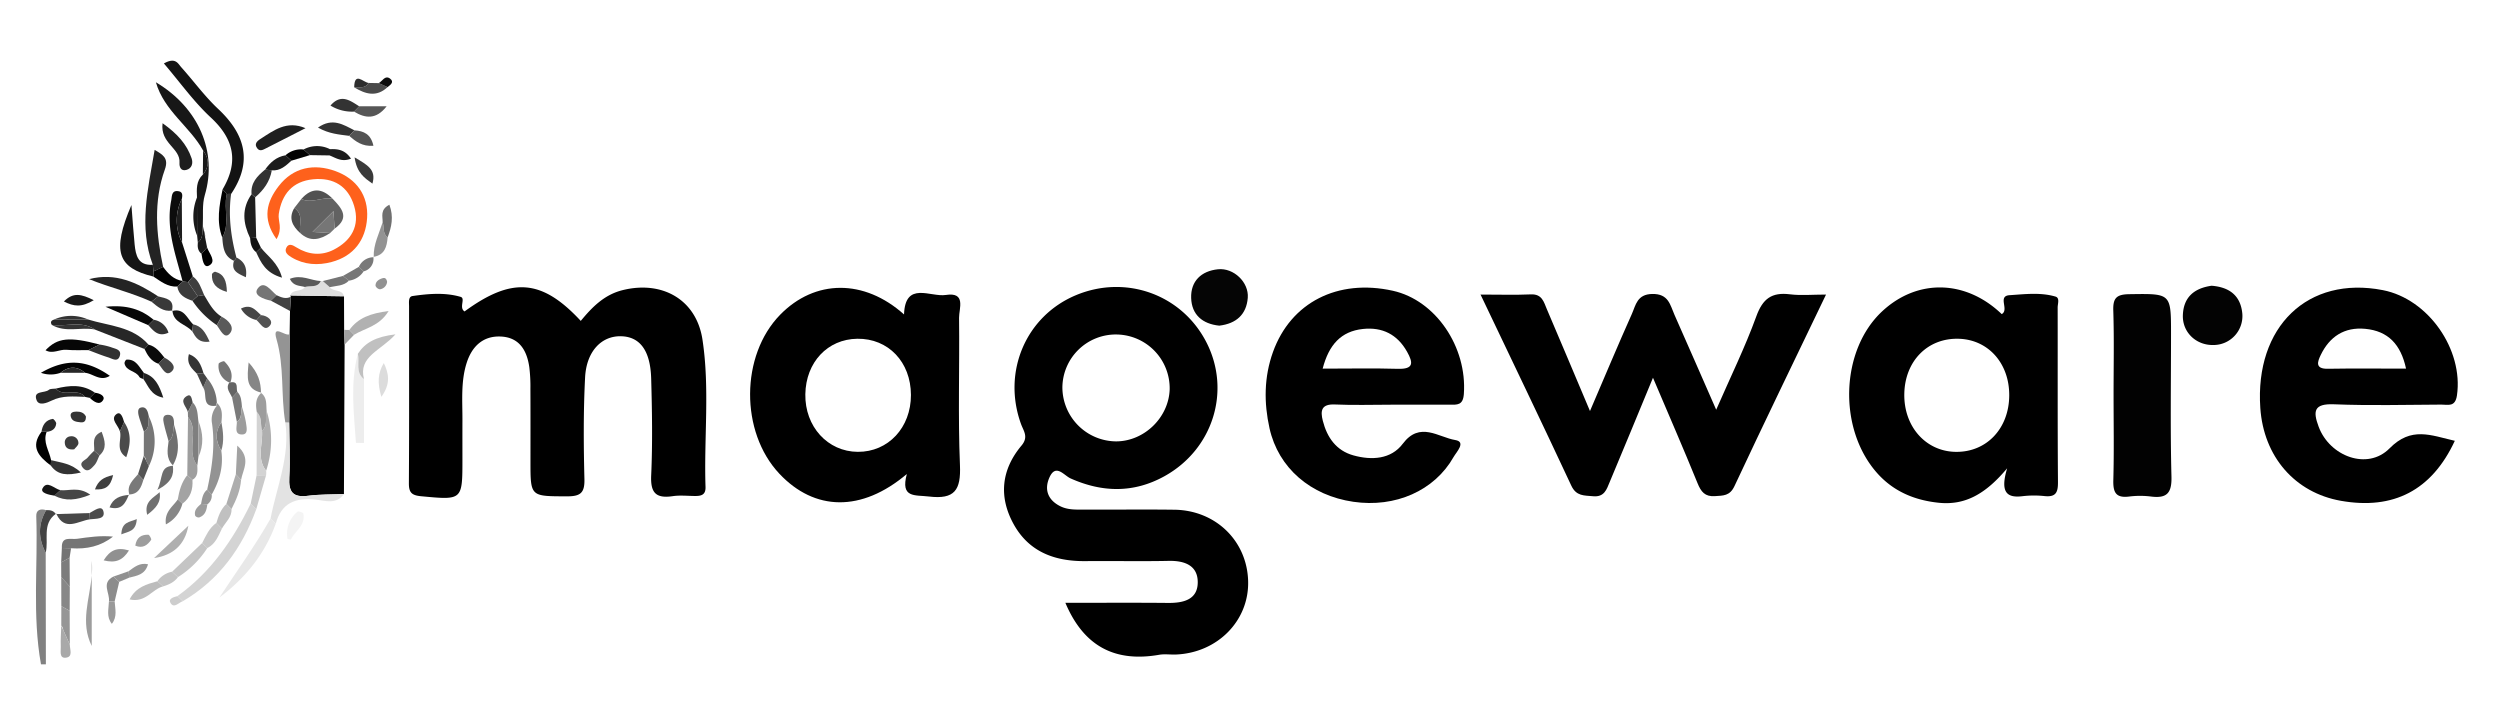 <svg id="Layer_1" data-name="Layer 1" xmlns="http://www.w3.org/2000/svg" viewBox="0 0 1122.961 325"><defs><style>.cls-1{fill:none;}.cls-2{fill:#818181;}.cls-3{fill:#020202;}.cls-4{fill:#010101;}.cls-5{fill:#fe611c;}.cls-6{fill:#030303;}.cls-7{fill:#050505;}.cls-8{fill:#131313;}.cls-9{fill:#232323;}.cls-10{fill:#171717;}.cls-11{fill:#626262;}.cls-12{fill:#d4d4d4;}.cls-13{fill:#e3e3e3;}.cls-14{fill:#e8e8e8;}.cls-15{fill:#151515;}.cls-16{fill:#0c0c0c;}.cls-17{fill:#949494;}.cls-18{fill:#ededed;}.cls-19{fill:#242424;}.cls-20{fill:#272727;}.cls-21{fill:#9d9d9d;}.cls-22{fill:#939393;}.cls-23{fill:#1e1e1e;}.cls-24{fill:#757575;}.cls-25{fill:silver;}.cls-26{fill:#060606;}.cls-27{fill:#afafaf;}.cls-28{fill:#1f1f1f;}.cls-29{fill:#363636;}.cls-30{fill:#b1b1b1;}.cls-31{fill:#c4c4c4;}.cls-32{fill:#dedede;}.cls-33{fill:#282828;}.cls-34{fill:#9e9e9e;}.cls-35{fill:#767676;}.cls-36{fill:#323232;}.cls-37{fill:#070707;}.cls-38{fill:#f4f4f4;}.cls-39{fill:#dcdcdc;}.cls-40{fill:#bcbcbc;}.cls-41{fill:#7f7f7f;}.cls-42{fill:#d3d3d3;}.cls-43{fill:#565656;}.cls-44{fill:#484848;}.cls-45{fill:#cacaca;}.cls-46{fill:#464646;}.cls-47{fill:#2a2a2a;}.cls-48{fill:#a3a3a3;}.cls-49{fill:#707070;}.cls-50{fill:#4a4a4a;}.cls-51{fill:#333;}.cls-52{fill:#868686;}.cls-53{fill:#434343;}.cls-54{fill:#adadad;}.cls-55{fill:#878787;}.cls-56{fill:#6f6f6f;}.cls-57{fill:#525252;}.cls-58{fill:#3a3a3a;}.cls-59{fill:#909090;}.cls-60{fill:#a2a2a2;}.cls-61{fill:#313131;}.cls-62{fill:#222;}.cls-63{fill:#969696;}.cls-64{fill:#a9a9a9;}.cls-65{fill:#c7c7c7;}.cls-66{fill:#595959;}.cls-67{fill:#3b3b3b;}.cls-68{fill:#181818;}.cls-69{fill:#6c6c6c;}.cls-70{fill:#535353;}.cls-71{fill:#717171;}.cls-72{fill:#141414;}.cls-73{fill:#7c7c7c;}.cls-74{fill:#1c1c1c;}.cls-75{fill:#7b7b7b;}.cls-76{fill:#343434;}.cls-77{fill:#0a0a0a;}.cls-78{fill:#1d1d1d;}.cls-79{fill:#515151;}.cls-80{fill:#959595;}.cls-81{fill:#c3c3c3;}.cls-82{fill:#6e6e6e;}.cls-83{fill:#454545;}.cls-84{fill:#393939;}.cls-85{fill:#8c8c8c;}.cls-86{fill:#5c5c5c;}.cls-87{fill:#6d6d6d;}.cls-88{fill:#3d3d3d;}.cls-89{fill:#545454;}.cls-90{fill:#929292;}.cls-91{fill:#3f3f3f;}.cls-92{fill:#797979;}.cls-93{fill:#777;}.cls-94{fill:#424242;}.cls-95{fill:#5a5a5a;}.cls-96{fill:#191919;}.cls-97{fill:#4c4c4c;}.cls-98{fill:#111;}.cls-99{fill:#1b1b1b;}.cls-100{fill:#656565;}.cls-101{fill:#2d2d2d;}.cls-102{fill:#737373;}.cls-103{fill:#a1a1a1;}.cls-104{fill:#919191;}.cls-105{fill:#444;}.cls-106{fill:#0b0b0b;}.cls-107{fill:#cdcdcd;}.cls-108{fill:#999;}</style></defs><path class="cls-1" d="M84.383,185.124a2.685,2.685,0,0,0,.676-1.367Q84.721,184.441,84.383,185.124Z"/><path class="cls-1" d="M82.09,126.446h0l.202.023-.312-.268.11.245Z"/><path class="cls-1" d="M91.263,174.095a2.578,2.578,0,0,0,.267-.608Z"/><path class="cls-1" d="M31.354,263.492l-.447-.492A1.418,1.418,0,0,0,31.354,263.492Z"/><path class="cls-1" d="M64.586,204.796q.492.981.984,1.962A2.745,2.745,0,0,0,64.586,204.796Z"/><path class="cls-1" d="M97.497,182.171l.003-.003-.101-1.199A.953.953,0,0,0,97.497,182.171Z"/><path class="cls-2" d="M20.722,229.156c-2.557-.814-4.538-.101-4.436,2.717.804,22.178-1.844,44.467,2.123,66.543H20.606q-.037-25.073-.074-50.146C17.137,241.864,17.013,235.492,20.722,229.156Z"/><path d="M527.522,228.96c-13.533-.182-27.07.006-40.605-.05-3.629-.015-7.294.182-10.731-1.558-5.588-2.828-7.138-7.52-4.849-12.751,2.88-6.583,6.505-1.069,9.559.296,14.229,6.36,28.331,6.646,42.106-.961,21.81-12.044,30.008-38.181,19.029-59.921-10.919-21.62-36.112-30.832-58.665-21.451-22.519,9.368-33.258,34.387-24.751,57.862,1.186,3.273,3.492,5.825.221,9.726-9.067,10.816-10.339,23.01-3.489,35.355,6.899,12.435,18.501,16.675,32.254,16.538,12.436-.124,24.879.155,37.311-.108,7.166-.152,13.105,2.024,13.096,9.598-.01,7.82-6.42,9.357-13.319,9.29-15.247-.148-30.496-.046-46.134-.046,8.305,19.676,22.402,26.776,42.122,23.338,2.487-.433,5.115-.009,7.671-.123,18.63-.833,32.739-15.228,32.297-32.909C560.194,242.998,546.105,229.209,527.522,228.96ZM501.681,150.251a24.179,24.179,0,0,1,23.719,24.637c-.409,12.639-11.398,23.33-24.028,23.376a24.335,24.335,0,0,1-24.166-24.229A23.997,23.997,0,0,1,501.681,150.251Z"/><path d="M315.526,152.481c-2.742-17.92-18.076-26.575-35.867-22.15-8.273,2.058-13.694,7.653-18.791,13.815-17.449-18.802-30.859-19.871-52.199-4.251-2.683-1.702.6-5.861-1.789-6.553-7.043-2.04-14.39-1.402-21.564-.368-1.997.288-1.571,2.898-1.57,4.665.003,26.478.086,52.957-.081,79.434-.027,4.222,1.309,5.44,5.549,5.837,18.517,1.735,18.501,1.9,18.501-16.694-0-5.803-.017-11.607.004-17.41.031-8.69-.787-17.49,1.942-25.927,2.326-7.189,7.205-12.047,15.22-11.715,8.43.35,11.807,6.279,12.872,13.743a71.953,71.953,0,0,1,.501,9.766c.058,10.881.024,21.763.024,32.644 0,15.876.001,15.563,16.281,15.634,6.116.026,8.114-1.461,7.955-7.752-.385-15.219-.482-30.485.301-45.681.606-11.778,7.425-18.7,16.165-18.48,8.437.212,13.163,6.363,13.517,19.033.405,14.498.652,29.035.002,43.513-.35,7.79,2.115,10.401,9.683,9.285,3.222-.475,6.574-.114,9.866-.079,2.822.029,4.98-.394,4.858-4.06C316.172,196.643,318.881,174.408,315.526,152.481Z"/><path d="M804.017,132.198c-8.2-1.032-12.235,1.985-15.1,9.877-5.034,13.867-11.581,27.194-18.028,41.973-6.592-15.016-12.624-28.849-18.743-42.645-1.962-4.422-2.623-9.484-9.963-9.359-6.864.117-7.409,5.023-9.173,8.966-6.268,14.013-12.189,28.178-18.815,43.622-6.949-16.442-13.099-31.097-19.352-45.708-1.364-3.186-2.121-6.919-7.187-6.692-7.076.318-14.178.08-22.619.08,14.184,29.762,27.645,57.707,40.758,85.811,2.247,4.816,5.752,4.401,9.806,4.777,5.089.472,6.082-3.132,7.433-6.342,6.296-14.961,12.458-29.977,19.457-46.882,7.417,17.452,13.905,32.329,20.013,47.357,1.566,3.852,3.318,6.142,7.841,5.819,3.67-.261,6.657-.029,8.742-4.488,13.297-28.427,27.023-56.656,41.138-86.054C814.06,132.313,808.966,132.821,804.017,132.198Z"/><path d="M424.855,132.491c-6.925,1.077-18.244-6.402-18.78,8.754-17.92-16.045-40.019-15.857-55.639.128-17.855,18.272-18.03,52.627-.364,71.407,15.843,16.843,36.907,17.351,57.265.131-2.95,10.924,3.603,9.345,9.883,10.11,11.666,1.421,14.443-2.953,13.977-14.039-.925-22.039-.131-44.145-.401-66.219C430.746,138.644,434.097,131.054,424.855,132.491ZM385.315,202.959c-13.548-.084-23.811-11.357-23.57-25.889.238-14.348,9.981-24.738,23.356-24.909,13.913-.178,24.049,10.451,24.079,25.249C409.209,192.079,398.968,203.043,385.315,202.959Z"/><path d="M923.298,133.221c-6.742-1.983-13.763-1.074-20.613-.63-5.608.364-.036,6.554-3.54,8.498-16.188-15.522-37.923-15.983-53.742-1.209-18.705,17.47-19.847,52.561-2.386,72.435,7.377,8.397,16.942,12.392,27.847,13.518,11.728,1.211,20.96-3.822,30.72-15.486-3.302,10.955-.054,13.442,7.077,12.514a43.992,43.992,0,0,1,9.865-.013c5.081.496,5.915-1.859,5.88-6.363-.203-26.118-.083-52.238-.135-78.358C924.267,136.442,925.312,133.813,923.298,133.221Zm-44.718,69.748c-13.534-.155-23.483-11.357-23.194-26.114.289-14.783,10.577-25.136,24.53-24.684,13.237.428,22.684,11.073,22.602,25.467C902.434,192.462,892.356,203.127,878.58,202.968Z"/><path d="M1048.413,181.604c16.05.639,32.145.228,48.221.135,2.954-.017,6.215,1.258,6.995-4.146,2.957-20.49-12.781-43.268-33.276-47.267-33.687-6.572-57.547,16.357-55.059,52.909,1.491,21.897,15.525,38.065,36.218,41.724,23.559,4.166,40.785-4.666,51.157-26.956-10.919-2.526-19.568-6.486-29.329,3.404-9.889,10.02-26.897,3.58-31.839-9.735C1038.911,184.696,1039.284,181.241,1048.413,181.604Zm-5.984-22.135c3.973-8.247,10.591-12.651,19.982-11.767,10.295.969,15.994,6.978,18.348,17.882-12.193,0-23.662-.143-35.126.059C1039.77,165.747,1040.988,162.461,1042.429,159.469Z"/><path d="M625.632,130.598c-24.763-5.488-45.824,5.264-53.823,27.499-4.054,11.269-4.111,22.85-1.557,34.301,3.975,17.82,18.48,30.201,37.643,32.998,18.848,2.751,36.436-4.956,45.023-20.11,1.266-2.235,5.803-6.801.751-7.631-7.555-1.241-15.891-8.545-23.567,1.673-5.267,7.011-13.975,7.496-22.154,5.229-7.723-2.141-11.838-8.026-13.756-15.514-1.182-4.618-.665-7.636,5.485-7.353,8.39.386,16.811.096,25.219.094q13.16-.003,26.32.001c3.341.003,5.953.333,6.324-4.8C659.065,155.892,644.92,134.873,625.632,130.598Zm2.22,35.071c-10.851-.324-21.72-.084-33.734-.084,2.803-10.745,8.236-16.751,18.058-17.814,8.75-.946,15.482,2.438,19.86,10.233C634.791,162.912,635.145,165.887,627.852,165.669Z"/><path class="cls-3" d="M975.19,149.943c-0-18.339.004-18.067-18.702-17.803-5.801.082-7.411,1.719-7.231,7.349.406,12.676.127,25.373.128,38.061 0,12.688.238,25.383-.111,38.062-.148,5.392,1.003,8.198,7.086,7.428a39.585,39.585,0,0,1,9.855-.002c7.121.904,9.365-1.555,9.173-8.933C974.833,192.731,975.191,171.333,975.19,149.943Z"/><path class="cls-4" d="M154.525,133.093l-24.17-.376.303.565q-.196,3.203-.391,6.406-.086,5.211-.172,10.422l-.17,39.65 0.0 0c.055,8.214.515,16.451.035,24.634-.38,6.483,1.503,9.211,8.373,8.314,5.328-.696,10.767-.558,16.156-.79q.154-33.574.308-67.148-.109-3.303-.217-6.605Q154.553,140.629,154.525,133.093Z"/><path class="cls-5" d="M128.58,111.334c-.936,1.985.727,3.256,2.356,4.238,5.679,3.424,11.896,3.739,18.007,2.117,9.999-2.654,15.315-9.952,15.955-19.757.658-10.092-4.783-17.614-14.155-21.05-9.681-3.549-19.046-1.781-25.61,6.778-5.237,6.829-7.598,14.409-.927,23.766,2.918-5.002.544-8.186,1.009-11.292,1.332-8.904,6.128-14.693,15.452-15.604,9.148-.895,15.708,3.104,18.388,11.923,2.74,9.016-1.302,15.707-9.225,19.746-5.43,2.768-11.332,2.276-16.717-1.094C131.567,110.138,129.663,109.036,128.58,111.334Z"/><path class="cls-6" d="M993.415,128.351c-7.694,1.088-12.597,5.019-12.903,13.18-.288,7.68,5.899,13.602,13.699,13.444a13.01,13.01,0,0,0,13.003-14.118C1006.46,132.791,1001.425,128.981,993.415,128.351Z"/><path class="cls-7" d="M547.669,146.282c7.653-.91,12.225-5.026,12.813-12.525.546-6.963-6.333-13.54-13.386-12.805-7.548.786-12.297,5.348-12.046,12.929C535.297,141.363,540.13,145.511,547.669,146.282Z"/><path class="cls-8" d="M94.703,52.795c10.589,9.811,12.505,20.046,5.294,32.248q.945,1.068,1.89,2.137a13.039,13.039,0,0,1,1.928-.061c9.75-14.49,6.372-26.758-5.826-38.195-6.063-5.685-11.012-12.528-16.586-18.74-1.454-1.621-2.573-4.62-7.78-1.676C80.797,36.898,86.992,45.65,94.703,52.795Z"/><path class="cls-9" d="M68.932,121.924q2.167-1.034,4.335-2.066c-3.142-14.642-4.385-29.303.785-43.736,1.867-5.213-1.042-6.681-4.59-8.807-3.021,17.765-7.228,34.653-.815,51.637q.143,1.486.285,2.971Z"/><path class="cls-10" d="M91.109,78.429c-3.041,2.88-2.775,6.591-2.625,10.272q.033,8.586.067,17.174l.001.003q.151,1.528.302,3.056c2.629-1.998,1.917-4.962,2.243-7.631l-.002-.015c.25-4.562-.368-9.376.899-13.641,5.712-19.234-2.535-39.097-21.972-50.699,3.7,12.889,15.269,19.888,21.211,30.661C94.011,71.247,94.109,74.855,91.109,78.429Z"/><path class="cls-10" d="M91.396,102.824q.364,1.871.729,3.745C92.316,105.446,91.768,104.11,91.396,102.824Z"/><path class="cls-11" d="M134.817,104.656c4.492,4.196,8.988,3.031,13.484.007-2.359-.144-4.718-.288-7.896-.482,3.363-3.343,6.026-5.992,9.401-9.347.191,3.206.331,5.543.471,7.88,7.015-4.933,3.225-9.189-.855-13.427-4.701-.985-9.369,2.298-14.079.104q-1.578,2.028-3.156,4.056C136.613,96.365,134.188,100.862,134.817,104.656Z"/><path class="cls-12" d="M115.107,228.754l-0-0-0.0 0q-1.253-1.253-2.51-2.508l0-.001-.003-.001c-7.9,16.231-17.912,30.817-32.904,41.525q1.202,1.15,2.403,2.3l0.0 0C98.438,260.49,108.743,246.169,115.107,228.754Z"/><path class="cls-13" d="M129.96,214.394c.48-8.183.02-16.42-.035-24.634l-0-0v0l-.551.014-.338.009-.887-.071-0.0 0c2.255,15.09-3.86,28.918-6.631,43.251q1.173,1.154,2.346,2.308l-0.0 0.0 0-0c2.476-9.177,8.578-11.834,17.766-10.886,4.151.428,9.422,2.455,12.86-2.468-5.389.233-10.828.095-16.156.79C131.463,223.604,129.58,220.876,129.96,214.394Z"/><path class="cls-14" d="M121.517,232.963c-6.982,12.233-15.212,23.691-22.988,35.452,11.669-8.735,20.418-19.536,25.334-33.144l0-0Q122.69,234.117,121.517,232.963Z"/><path class="cls-15" d="M68.919,124.233q.006-.999.011-1.999l.002-.31.001-0-.001-.001q-.143-1.485-.285-2.971c-6.65.406-7.667-4.22-8.17-9.143-.514-5.032-.834-10.084-1.446-17.713C50.082,113.048,52.832,120.328,68.919,124.233Z"/><path class="cls-16" d="M84.48,126.718l0.0 0-.003-.004q1.072-1.268,2.14-2.542-2.416-7.614-4.831-15.228a21.707,21.707,0,0,1-.117-19.556c.293-1.436.51-3.074-1.316-3.457-3.373-.707-3.09,2.299-3.439,4.063-2.495,12.618,1.962,24.327,5.064,36.206l.312.268Q83.386,126.594,84.48,126.718Z"/><path class="cls-17" d="M129.374,189.774l.551-.014v-0l.17-39.65c-1.864,1.264-8.023-5.039-5.882,2.314,3.589,12.33,1.855,24.959,3.936,37.288h0l.887.071Z"/><path class="cls-18" d="M160.741,158.908l-.004-.004c-3.51,13.425-1.751,26.715-.854,40.027q1.809.014,3.619.028v-28.668C159.505,167.23,161.64,162.708,160.741,158.908Z"/><path class="cls-19" d="M71.068,133.134c-9.413-6.208-19.216-10.861-31.044-7.745,9.266,3.765,18.989,6.015,28.031,10.135Z"/><path class="cls-20" d="M42.557,148.003q11.174,4.376,22.348,8.752l1.793-1.952c-7.17-8.231-17.757-8.385-27.176-11.3q-7.605.009-15.211.019h-.001c-1.291.404-1.847,1.119-1.038,2.412C29.678,146.838,36.504,143.88,42.557,148.003Z"/><path class="cls-21" d="M41.208,258.492a34.934,34.934,0,0,0,0-6.556Z"/><path class="cls-21" d="M41.208,290.153V258.492C40.308,269.081,35.916,279.544,41.208,290.153Z"/><path class="cls-22" d="M99.479,189.655c.259-3.119.647-6.269-2.08-8.685l.101,1.199-.003.003.003.005-.008.001a9.466,9.466,0,0,0-2.27,7.963c1.491,10.089.001,19.977-2.161,29.813l-0.0 0.0 0-0q1.02,1.094,2.041,2.188c3.5-6.13,5.353-12.614,4.301-19.72C96.772,198.15,96.443,193.893,99.479,189.655Z"/><path class="cls-23" d="M83.664,76.34c2.56-.677,3.152-3.025,2.396-5.243-2.144-6.294-6.355-10.987-13.031-15.744-1.19,9.103,8.094,11.119,7.598,17.775C80.488,75.009,81.286,76.968,83.664,76.34Z"/><path class="cls-24" d="M34.632,242.015c-2.879.415-7.124-1.405-6.845,4.138q2.069.056,4.138.113l-0.0.001.001-.001c6.963.505,13.335-.844,18.824-5.232C45.154,240.488,39.894,241.257,34.632,242.015Z"/><path class="cls-25" d="M160.741,158.905l.001.003c.899,3.801-1.236,8.322,2.761,11.383-2.697-10.237,7.617-12.742,14.134-20.114C168.878,151.257,164.107,153.797,160.741,158.905Z"/><path class="cls-3" d="M27.17,167.458c3.673-2.979,7.345-3.1,11.017.002,3.59.305,6.827,4.086,11.149,1.352-10.556-7.391-19.774-7.833-30.963-1.354A13.224,13.224,0,0,0,27.17,167.458Z"/><path class="cls-26" d="M29.865,157.118c3.251.305,6.549.123,9.826.154q2.522-1.255,5.045-2.51c-13.581-3.628-18.931-3.088-24.293,2.568C23.668,159.18,26.739,156.825,29.865,157.118Z"/><path class="cls-27" d="M84.61,236.137,69.191,250.685C77.772,249.415,83.081,244.71,84.61,236.137Z"/><path class="cls-28" d="M119.47,66.627c5.807-2.924,11.587-5.902,17.751-9.052-8.452-3.609-14.264,1.02-20.27,4.848-1.623,1.034-2.879,2.364-1.342,4.277C116.774,68.151,118.234,67.249,119.47,66.627Z"/><path class="cls-27" d="M117.693,193.505c.457,5.997-2.548,12.346,1.856,17.943l0.0.001.001 0a43.72,43.72,0,0,0,.244-26.78l-.002.001 0.0.001C118.888,187.567,120.547,191.064,117.693,193.505Z"/><path class="cls-29" d="M101.887,87.18c-.05.196-.083.394-.125.591-1.321,6.24,1.575,12.915-1.925,18.929.371,4.169.595,8.411,5.264,10.453a5.977,5.977,0,0,0,1.083-1.507h-0c-2.478-9.371-3.704-18.844-2.369-28.526A13.039,13.039,0,0,0,101.887,87.18Z"/><path class="cls-30" d="M159.029,150.387l0.0 0c4.848-2.999,11.293-3.724,15.542-10.692-8.048,1.038-13.676,3.041-17.652,8.526q1.055,1.083,2.11,2.166Z"/><path class="cls-23" d="M112.341,106.942l2.727-.17-.464-18.145q-.779-.72-1.604-1.387H113C108.449,93.665,109.141,100.262,112.341,106.942Z"/><path class="cls-31" d="M79.926,259.241l-0.0 0.0 0.0 0a42.36,42.36,0,0,0,13.188-13.061q-1.153-1.132-2.307-2.264l0-.001-.001 0L77.317,256.805l.001.002.002-0Q78.621,258.022,79.926,259.241Z"/><path class="cls-32" d="M148.116,128.986q-1.555-1.373-3.111-2.746l-.002-0-.906-.009c-1.49,3.241-4.723,1.901-7.152,2.675-1.499,2.455-5.484.687-6.59,3.811l24.17.376C153.696,129.719,149.68,131.233,148.116,128.986Z"/><path class="cls-33" d="M88.754,133.013q-1.157,1.046-2.314,2.092a39.962,39.962,0,0,0,10.945,10.942q1.053-1.913,2.106-3.827c-3.749-2.324-5.625-6.132-7.81-9.694H91.679l0.0 0Q90.216,132.77,88.754,133.013Z"/><path class="cls-34" d="M88.631,209.077c-5.256-6.514,1.099-15.225-4.185-21.734l-.327,26.079q1.166,1.065,2.332,2.13l.001 0C89.03,214.007,88.713,211.503,88.631,209.077Z"/><path class="cls-35" d="M65.57,206.758q.653,1.303,1.307,2.606l0.0 0A25.169,25.169,0,0,0,66.87,187.114c-.448,2.341.572,5.165-2.248,6.727q-.018,5.477-.036,10.954A2.745,2.745,0,0,1,65.57,206.758Z"/><path class="cls-36" d="M159.195,58.542h0v-0c-4.956-2.536-9.865-5.823-16.362-1.233,4.998,2.84,9.542,3.108,13.996,3.71Q158.012,59.781,159.195,58.542Z"/><path class="cls-37" d="M47.375,137.791c7.72,3.322,13.469,5.795,19.218,8.268q1.217-1.21,2.434-2.421C63.428,138.984,57.077,136.794,47.375,137.791Z"/><path class="cls-20" d="M23.203,179.938c4.833-2.385,9.902-1.829,14.969-1.669-3.487-4.282-9.558.373-13.099-3.722-1.064.164-2.446-.033-3.132.561-1.879,1.626-7.246.173-5.489,4.683C17.47,182.404,21.005,181.023,23.203,179.938Z"/><path class="cls-38" d="M133.629,229.84a12.748,12.748,0,0,0-4.477,12.226,6.534,6.534,0,0,0,1.533.262c1.789-3.793,6.616-6.238,5.572-11.661C136.17,230.209,134.014,229.507,133.629,229.84Z"/><path class="cls-39" d="M171.304,178.258c4.301-5.938,3.319-10.597,1.092-15.177C169.669,167.647,169.488,172.13,171.304,178.258Z"/><path class="cls-40" d="M70.691,261.081l-.005.001c-4.7,1.346-9.536,2.495-12.479,8.155,7.184,1.683,10.115-4.6,15.04-5.844q-1.278-1.153-2.558-2.309Z"/><path class="cls-41" d="M88.631,209.077q.235-1.885.471-3.77-.005-8.152-.009-16.305l.002.005-.001-.006c-.379-2.889-.234-5.938-2.555-8.235q-.739,1.495-1.479,2.99a2.685,2.685,0,0,1-.676,1.367q.031,1.109.063,2.219l0.0 0C89.73,193.852,83.375,202.563,88.631,209.077Z"/><path class="cls-42" d="M119.522,213.463l.001-.001a9,9,0,0,0,.026-2.013l-0-.001c-4.404-5.597-1.399-11.946-1.856-17.943a23.119,23.119,0,0,1-.462-3.729,6.957,6.957,0,0,0-1.905-4.768q-.033,14.261-.066,28.521,2.131-.034,4.263-.067Z"/><path class="cls-43" d="M173.668,47.744H161.342q-1.157,1.193-2.315,2.386C164.048,53.174,168.938,53.855,173.668,47.744Z"/><path class="cls-36" d="M122.089,76.508q-1.504-.169-3.007-.338C115.558,79.052,112.511,82.191,113,87.24l0.0 0q.825.667,1.604,1.387C118.438,85.4,121.225,81.538,122.089,76.508Z"/><path d="M101.762,87.771c.042-.197.074-.395.125-.591q-.945-1.068-1.89-2.137c-1.477,7.209-2.878,14.418-.16,21.657C103.336,100.686,100.441,94.011,101.762,87.771Z"/><path class="cls-44" d="M25.09,230.92l.266-.008c-.038-.079-.076-.152-.114-.233Z"/><path class="cls-44" d="M40.384,233.263q-.069-1.412-.137-2.823h0l-0-0q-7.446.236-14.891.472C29.122,238.851,35.107,234.016,40.384,233.263Z"/><path class="cls-45" d="M115.107,228.753l0-0q2.208-7.646,4.415-15.29l0-0q-2.132.034-4.263.067-1.332,6.356-2.662,12.714l-0.0.001Q113.855,227.502,115.107,228.753Z"/><path class="cls-3" d="M68.932,121.924l-.002.31q-.006 1-.011,1.999c3.291,2.164,6.404,4.745,10.725,4.489q1.223-1.138,2.446-2.276v-0l-.11-.245c-4.001-.633-6.509-3.282-8.712-6.342q-2.167,1.032-4.335,2.066Z"/><path class="cls-46" d="M40.543,222.208c-5.187-3.739-9.477-1.631-13.414-2.028q-1.345,1.235-2.689,2.47C29.423,225.216,34.226,224.763,40.543,222.208Z"/><path class="cls-47" d="M126.677,124.718c-1.78-6.748-6.454-9.582-9.477-13.458q-1.065,1.022-2.131,2.044C117.206,117.905,119.254,122.592,126.677,124.718Z"/><path class="cls-48" d="M79.848,224.328q1.039.971,2.078,1.941l0.0 0c3.643-2.686,4.804-6.402,4.526-10.715l-.001-.001q-1.165-1.064-2.332-2.13C81.558,216.62,80.503,220.397,79.848,224.328Z"/><path class="cls-22" d="M167.87,115.536c-.003-.06-0-.119-.002-.178-.051.009-.096.022-.148.03Z"/><path class="cls-22" d="M171.87,99.841v-0l-0-0c-1.588,5.109-4.177,9.966-4.001,15.517,4.945-.857,5.913-4.572,6.259-8.734C171.707,104.908,172.707,102.075,171.87,99.841Z"/><path class="cls-35" d="M140.406,104.181c3.178.194,5.537.338,7.896.482q.988-.974,1.976-1.948c-.14-2.337-.279-4.674-.471-7.88C146.432,98.19,143.768,100.838,140.406,104.181Z"/><path class="cls-49" d="M77.836,209.208c-.07-.065-.127-.132-.193-.198l-.001.002Z"/><path class="cls-49" d="M78.183,190.812c-.641,2.514.078,5.474-2.458,7.367-.48,3.821-1.253,7.697,1.917,10.832C81.164,203.042,80.025,196.937,78.183,190.812Z"/><path class="cls-50" d="M54.238,192.906a2.634,2.634,0,0,1-.376.839c1.005,3.609-2.248,8.289,2.843,11.625,2.091-5.912,2.359-10.969-.967-15.814Q54.988,191.231,54.238,192.906Z"/><path class="cls-51" d="M159.028,50.131q1.157-1.193,2.315-2.386c-4.1-2.586-8.19-5.793-12.898-.33a18.411,18.411,0,0,0,10.584,2.716Z"/><polygon class="cls-52" points="117.459 176.385 117.456 176.384 117.453 176.387 117.459 176.385"/><path class="cls-52" d="M117.239,176.326c.001.047.003.094.004.141.004-.002.214-.082.213-.083C117.379,176.367,117.315,176.344,117.239,176.326Z"/><path class="cls-52" d="M117.239,176.326c-.094-4.523-1.097-8.689-5.559-13.529C111.002,169.839,110.42,174.714,117.239,176.326Z"/><path d="M18.634,193.94c-5.192,6.835-1.15,11.174,4.172,15.168q.073-1.205.146-2.41c-.828-4.216-3.796-8.101-1.995-12.722Q19.796,193.957,18.634,193.94Z"/><path class="cls-49" d="M71.704,221.075c-2.665,2.533-7.159,4.175-5.585,10.176C70.033,228.275,72.456,225.644,71.704,221.075Z"/><path class="cls-53" d="M20.722,229.156c-3.709,6.335-3.586,12.708-.19,19.113,1.454-5.823-1.752-12.871,4.492-17.43C23.996,229.292,22.426,229.062,20.722,229.156Z"/><path class="cls-53" d="M25.025,230.839c.02.03.043.052.062.083l.152-.242C25.164,230.732,25.097,230.786,25.025,230.839Z"/><path class="cls-54" d="M103.987,228.667c2.117-4.139,3.968-8.364,4.3-13.08q-1.17-1.273-2.342-2.547l0-.001-.002-.001q-2.125,6.658-4.25,13.316l-.001.003.002-.002Q102.839,227.51,103.987,228.667Z"/><path class="cls-55" d="M79.848,224.328c-2.073,3.184-6.132,5.448-5.322,11.216a14.541,14.541,0,0,0,7.401-9.274l-.001-.001-0-0Q80.887,225.299,79.848,224.328Z"/><path class="cls-56" d="M174.127,106.624c1.719-4.614,2.836-9.233.778-14.662-4.316,2.225-2.949,5.289-3.035,7.88v0C172.707,102.075,171.707,104.908,174.127,106.624Z"/><path class="cls-57" d="M149.422,89.288c-4.73-4.852-9.425-5.159-14.079.104C140.053,91.586,144.721,88.302,149.422,89.288Z"/><path class="cls-51" d="M36.326,212.254c-4.266-4.173-9.024-4.42-13.374-5.557q-.073,1.205-.146,2.41C26.015,213.605,30.362,213.59,36.326,212.254Z"/><path class="cls-58" d="M159.269,70.677c1.026,7.1,4.453,9.233,8.023,11.814C169.079,76.268,165.242,74.212,159.269,70.677Z"/><path class="cls-59" d="M57.935,247.255c-5.402-1.606-8.559-.097-11.374,4.449C51.842,253.056,55.089,251.761,57.935,247.255Z"/><path class="cls-60" d="M108.287,215.587c.782-4.713,4.767-9.648-1.709-15.429-.26,5.275-.448,9.077-.633,12.88l-0.0.001Q107.118,214.316,108.287,215.587Z"/><path class="cls-55" d="M30.907,263q-1.699-1.871-3.397-3.742.018,6.516.036,13.031,1.874,1.033,3.748,2.066l.06-10.863A1.418,1.418,0,0,1,30.907,263Z"/><path class="cls-61" d="M48.608,160.528c1.791.556,4.338,2.363,5.231-.753.821-2.864-2.234-3.099-4.018-3.835a30.293,30.293,0,0,0-5.085-1.178q-2.522,1.255-5.045,2.51C42.658,158.372,45.589,159.591,48.608,160.528Z"/><path class="cls-62" d="M64.634,167.526l-.205,2.757c2.202,3.036,3.276,7.335,8.929,8.343C71.515,173.003,69.591,169.065,64.634,167.526Z"/><path class="cls-63" d="M27.526,281.017a2.686,2.686,0,0,1,.85,1.894q1.491,3.323,2.983,6.645-.032-7.601-.064-15.201l-0-0q-1.874-1.033-3.748-2.066Q27.536,276.653,27.526,281.017Z"/><path class="cls-21" d="M117.693,193.505c2.855-2.442,1.195-5.939,2.1-8.834l-0-.001c-.327-2.867.291-6.025-2.484-8.147-2.587,2.36-2.486,5.373-1.983,8.484l.001.001a6.957,6.957,0,0,1,1.905,4.768A23.119,23.119,0,0,0,117.693,193.505Z"/><path class="cls-21" d="M117.456,176.384l0-0-0.0 0c.001.001-.209.081-.213.083l-.002.001c.024.018.044.037.067.056.05-.045.094-.092.145-.137Z"/><path class="cls-64" d="M27.526,281.017c-.096,3.152-.352,6.311-.227,9.454.074,1.869-.762,5.183,2.087,4.971,3.572-.265,1.96-3.652,1.973-5.885l-.001-.001q-1.491-3.322-2.983-6.645Q27.95,281.964,27.526,281.017Z"/><path class="cls-65" d="M93.114,246.18c3.677-1.815,4.94-5.415,6.576-8.74q-1.24-1.287-2.481-2.576l0-.002-.002-.001c-3.226,2.258-4.683,5.746-6.4,9.053l-0.0.001Q91.961,245.049,93.114,246.18Z"/><path class="cls-66" d="M144.097,126.231c-4.406-.135-8.685-3.12-13.926-.972,1.676,3.422,4.528,2.979,6.774,3.647C139.374,128.132,142.607,129.472,144.097,126.231Z"/><path class="cls-67" d="M88.288,132.328q-1.854-2.731-3.706-5.459l-.102-.151-0-0q-1.094-.125-2.188-.249l-.202-.023h-0q-1.223,1.138-2.446,2.276c.584,3.887,3.565,5.265,6.796,6.383q1.157-1.046,2.314-2.092Z"/><path class="cls-68" d="M42.122,134.839c-5.65-2.801-9.219-3.659-13.421.574C33.185,137.719,36.628,138.141,42.122,134.839Z"/><path class="cls-69" d="M78.183,190.812c-.022-2.09.001-4.537-2.83-4.498-2.49.034-2.111,2.282-1.76,3.899.582,2.683,1.409,5.313,2.132,7.966C78.261,196.286,77.542,193.326,78.183,190.812Z"/><path class="cls-70" d="M156.83,61.02c2.93,2.516,5.924,4.87,10.903,4.453-1.117-5.245-4.349-6.659-8.538-6.931h-0Q158.012,59.781,156.83,61.02Z"/><path class="cls-71" d="M97.497,182.171a.953.953,0,0,1-.098-1.202,17.578,17.578,0,0,0-4.329-10.993q-.77,1.756-1.541,3.511a2.578,2.578,0,0,1-.267.608c2.054,2.708-1.074,9.351,6.229,8.082l.008-.001Z"/><path class="cls-24" d="M156.729,126.071q-1.332-1.066-2.664-2.132l.004-.003-.005.002q-4.53,1.151-9.059,2.302l0.0 0q1.557,1.373,3.111,2.746C151.09,128.315,154.363,128.51,156.729,126.071Z"/><path class="cls-50" d="M174.086,39.131q-1.986-.896-3.973-1.793l-4.584-.08c-1.506,2.709-4.155,1.742-6.434,1.967C164.112,42.285,169.119,43.795,174.086,39.131Z"/><path class="cls-72" d="M38.172,178.269l2.169.458,2.321-2.308c-5.506-3.919-11.496-3.373-17.588-1.871C28.614,178.642,34.684,173.987,38.172,178.269Z"/><path class="cls-73" d="M27.472,252.617q.019,3.321.038,6.641l0.0 0q1.698,1.871,3.397,3.742l.447.492q-.046-6.481-.091-12.963-1.895,1.044-3.79,2.087Z"/><path class="cls-74" d="M148.01,69.815c2.806,1.053,5.448,3.146,9.646,1.45-2.574-3.897-5.822-4.443-9.433-4.257a12.815,12.815,0,0,0-11.877.141l2.859,2.532Q143.608,69.748,148.01,69.815Z"/><path class="cls-75" d="M108.677,182.724l.002.007-.001-.007c-.231-2.381-.212-4.838-2.086-6.717l-0.0 0.0 0.0 0q-1.171,1.285-2.343,2.571,1.067,5.438,2.133,10.877C108.911,187.802,108.058,185.017,108.677,182.724Z"/><path class="cls-76" d="M23.274,145.934c6.106,3.641,12.914.849,19.284,2.069C36.504,143.88,29.678,146.838,23.274,145.934Z"/><path class="cls-21" d="M108.889,195.159c2.748-.1,1.826-3.399,1.604-5.298a51.527,51.527,0,0,0-1.814-7.13l-.002-.007c-.618,2.293.234,5.078-2.295,6.73C106.458,191.745,105.053,195.299,108.889,195.159Z"/><path class="cls-74" d="M130.897,72.178q-1.327-1.211-2.654-2.423c-4.087.688-6.87,3.207-9.161,6.416q1.503.169,3.007.338C125.911,76.836,128.374,74.447,130.897,72.178Z"/><path class="cls-77" d="M71.132,163.393q1.346-1.394,2.693-2.788c-1.961-2.434-3.816-4.996-7.126-5.802l-1.793,1.952C66.259,159.634,67.891,162.255,71.132,163.393Z"/><path class="cls-78" d="M81.787,108.945q-.059-9.778-.117-19.556A21.707,21.707,0,0,0,81.787,108.945Z"/><path class="cls-25" d="M99.69,237.441c1.549-2.868,4.499-5.062,4.298-8.773l-0-0q-1.147-1.156-2.294-2.312l-.002.002c-2.476,2.326-3.58,5.363-4.482,8.506l-0.0.002Q98.451,236.155,99.69,237.441Z"/><path class="cls-44" d="M96.687,122.066c-.383-.105-1.457.699-1.479,1.119-.209,3.952,1.654,6.488,6.705,7.93C101.777,126.109,100.68,123.157,96.687,122.066Z"/><path class="cls-24" d="M124.225,132.601v-0c-2.591-2.084-5.623-7-8.502-2.958-2.145,3.011,2.715,4.743,5.945,5.413q1.279-1.228,2.557-2.456Z"/><path class="cls-35" d="M100.737,162.301c-.259-.257-2.476.622-2.515,1.081a7.895,7.895,0,0,0,4.797,8.438l.476-.074C104.943,167.924,103.361,164.898,100.737,162.301Z"/><path class="cls-79" d="M42.377,208.984c1.086-1.166,1.555-2.896,2.297-4.377q-1.181-1.068-2.363-2.136a36.221,36.221,0,0,0-2.862,2.976c-1.085,1.403-4.395,2.099-2.169,4.718C39.357,212.609,41.099,210.356,42.377,208.984Z"/><path class="cls-80" d="M66.494,253.451c-3.838-.828-6.206,1.351-8.704,3.128l-.001.001.001-0q.12,1.448.24,2.898l-0.0 0.0 0.0 0C61.405,258.594,65.147,258.238,66.494,253.451Z"/><path class="cls-21" d="M67.899,242.487c.243-.347-.797-2.291-1.271-2.302-3.044-.07-5.306,1.132-5.861,4.909C64.128,246.518,66.234,244.864,67.899,242.487Z"/><path class="cls-3" d="M139.205,69.681l-2.859-2.532a10.422,10.422,0,0,0-8.103,2.605q1.327,1.212,2.654,2.423Q135.051,70.929,139.205,69.681Z"/><path class="cls-43" d="M66.87,187.114c-.429-2.125-.998-4.777-3.702-4.016-1.677.472-1.1,3.019-.583,4.699.626,2.031,1.353,4.031,2.037,6.045C67.442,192.279,66.422,189.455,66.87,187.114Z"/><path class="cls-81" d="M79.926,259.241l0-0q-1.305-1.218-2.607-2.435l-.002 0a10.467,10.467,0,0,0-6.627,4.275l-.003.003q1.282,1.156,2.558,2.309C75.856,262.615,78.273,261.533,79.926,259.241Z"/><path class="cls-82" d="M61.44,233.171c-3.379,1.434-6.723,1.192-6.947,6.853C57.832,238.655,61.088,238.775,61.44,233.171Z"/><path class="cls-50" d="M134.817,104.656c-.63-3.793,1.796-8.291-2.63-11.208C129.481,98.01,131.344,101.519,134.817,104.656Z"/><path class="cls-72" d="M86.377,148.849q.16-1.592.32-3.185c-2.668-2.643-4.019-7.358-9.232-5.999C77.928,145.078,83.623,145.584,86.377,148.849Z"/><path class="cls-72" d="M77.205,139.724l.001-.007-.011.011c.094-.028.178-.039.27-.063-.005-.062-.019-.115-.023-.178C77.421,139.511,77.195,139.729,77.205,139.724Z"/><path class="cls-83" d="M117.292,141.548c-2.421-1.99-4.412-5.289-9.053-2.929a10.422,10.422,0,0,0,6.942,5.119Q116.237,142.643,117.292,141.548Z"/><path class="cls-66" d="M57.859,222.309c-3.748.312-7.028,1.336-8.662,5.6C54.862,229.411,56.347,225.834,57.859,222.309Z"/><path class="cls-66" d="M58.147,222.281l.001.003c-.003 0-.198-.162-.206-.166l-.082.191c.097-.008.193-.018.291-.025Z"/><path class="cls-84" d="M77.25,139.507c1.214-5.125-2.766-5.49-6.182-6.372l-3.013,2.389C70.73,137.754,73.341,140.135,77.25,139.507Z"/><path class="cls-84" d="M77.205,139.724c-.01.005.216-.213.237-.236l.009-.009c-.068.013-.133.017-.2.028-.017.072-.025.136-.044.211Z"/><path class="cls-85" d="M50.98,258.975c-.012.005-.021.006-.033.01-5.664,2.837-1.484,7.418-2.013,11.165q1.282-.01,2.564-.02l0.0.001 0-0q1.022-4.381,2.044-8.762-1.297-1.19-2.595-2.382Z"/><path class="cls-86" d="M45.651,193.943c-4.734,2.048-3.136,5.607-3.34,8.528q1.182,1.068,2.363,2.136C48.183,201.404,47.15,197.978,45.651,193.943Z"/><path class="cls-16" d="M56.848,161.529c-.361.022-1.02,1.171-.924,1.683.673,3.615,5.172,3.253,6.68,6.131.259.494,1.2.636,1.826.94l.205-2.757C62.516,164.899,61.155,161.271,56.848,161.529Z"/><path class="cls-87" d="M77.836,209.209l-.194-.196c.009.072.014.142.023.213C77.725,209.222,77.774,209.211,77.836,209.209Z"/><path class="cls-87" d="M70.658,220.07c6.645-3.529,7.466-6.88,7.006-10.845C71.558,209.596,73.427,214.448,70.658,220.07Z"/><path class="cls-88" d="M29.105,198.92c.108,1.879,1.205,3.287,4.239,2.904.483-.677,1.953-1.811,1.881-2.84a3.062,3.062,0,0,0-3.624-2.984A2.672,2.672,0,0,0,29.105,198.92Z"/><path class="cls-89" d="M66.877,209.364v-0q-.653-1.303-1.307-2.606-.492-.981-.984-1.962-1.301,4.116-2.601,8.231,1.2,1.275,2.401,2.551Q65.631,212.471,66.877,209.364Z"/><path class="cls-90" d="M171.868,124.957c-1.68.517-3.239,1.458-3.187,3.419a2.548,2.548,0,0,0,1.944,1.575,3.729,3.729,0,0,0,3.257-3.371C173.665,125.468,173.155,124.56,171.868,124.957Z"/><path class="cls-76" d="M84.857,159.055c-1.223,4.611,1.49,6.567,3.587,8.806q1.477-.124,2.955-.249C90.353,164.065,89.127,160.672,84.857,159.055Z"/><path class="cls-91" d="M50.82,213.394c-4.42.982-6.689,2.458-8.172,6.438C47.115,220.052,49.596,218.876,50.82,213.394Z"/><path class="cls-92" d="M64.385,215.578q-1.2-1.275-2.401-2.551c-2.244,2.64-5.163,5.005-3.887,9.079C62.269,221.943,63.434,218.864,64.385,215.578Z"/><path class="cls-92" d="M58.147,222.281c-.02-.06-.031-.116-.05-.175-.054.002-.102.009-.157.01l.002.001c.008.004.203.167.206.166Z"/><path class="cls-91" d="M84.48,126.718l.102.151q1.851,2.727,3.706,5.459l.465.685q1.463-.244,2.925-.487l-0-0c-1.298-3.017-2.201-6.268-5.061-8.354q-1.069,1.273-2.14,2.542Z"/><path class="cls-44" d="M94.153,153.458c-1.923-4.192-3.551-6.983-7.456-7.794q-.16,1.592-.32,3.185C87.844,151.389,89.179,154.148,94.153,153.458Z"/><path class="cls-93" d="M156.729,126.071a9.274,9.274,0,0,0,6.601-4.18q-1.061-1.021-2.122-2.042-3.57,2.044-7.139,4.088l-.004.003Q155.398,125.005,156.729,126.071Z"/><path class="cls-15" d="M24.44,222.65q1.345-1.235,2.689-2.47c-2.746-.607-5.992-4.565-8.007-.849C17.956,221.482,22.066,222.265,24.44,222.65Z"/><path class="cls-51" d="M66.593,146.059c2.333,2.45,4.42,5.508,9.081,3.377a8.236,8.236,0,0,0-6.647-5.797Q67.81,144.849,66.593,146.059Z"/><path class="cls-94" d="M110.437,124.536c.687-4.694-.943-7.194-4.253-8.891l-0.0 0a5.977,5.977,0,0,1-1.083,1.507C103.709,121.61,106.675,122.779,110.437,124.536Z"/><path class="cls-34" d="M89.101,205.308c2.535-5.435,2.169-10.869-.007-16.3l-.002-.005Q89.096,197.157,89.101,205.308Z"/><path d="M93.853,119.312c3.607-1.89.082-5.397-.838-8.165q-1.253,1.434-2.506,2.867C90.903,116.376,91.403,120.596,93.853,119.312Z"/><path class="cls-21" d="M90.302,226.357l-.003.002c-1.65,1.409-3.266,2.889-2.609,5.327a1.984,1.984,0,0,0,1.767.737c2.767-.941,3.353-3.345,3.664-5.865q-1.409-.099-2.82-.198Z"/><path class="cls-94" d="M124.225,132.601h-0q-1.279,1.228-2.557,2.456,4.3,2.316,8.6,4.631.196-3.203.391-6.406C128.359,134.494,126.291,133.551,124.225,132.601Z"/><path class="cls-95" d="M103.001,150.041c2.744-2.782-.097-6.109-3.511-7.82q-1.053,1.913-2.106,3.827C98.906,148.081,100.71,152.364,103.001,150.041Z"/><path class="cls-96" d="M88.551,105.876v-.001q-.034-8.589-.067-17.174A22.843,22.843,0,0,0,88.551,105.876Z"/><path class="cls-47" d="M25.245,190.27c.067-.683-1.151-2.181-1.582-2.111-3.186.519-4.591,2.787-5.029,5.78q1.161.017,2.323.035C23.293,193.763,25.01,192.665,25.245,190.27Z"/><path class="cls-97" d="M40.384,233.263c2.684-.329,7.108.141,6.051-3.656-.813-2.922-4.116-.225-6.188.833h-0Q40.315,231.851,40.384,233.263Z"/><path class="cls-96" d="M88.854,108.933c-.188,1.931-.032,3.751,1.656,5.081q1.253-1.434,2.506-2.867-.446-2.29-.891-4.578-.365-1.873-.729-3.745-.149-.765-.298-1.53l-.001.009C90.771,103.971,91.483,106.936,88.854,108.933Z"/><path class="cls-76" d="M24.313,143.522q7.605-.009,15.211-.019A18.62,18.62,0,0,0,24.313,143.522Z"/><path class="cls-98" d="M115.07,113.304q1.065-1.022,2.131-2.044-1.066-2.244-2.132-4.488l-2.727.17C112.49,109.383,112.978,111.682,115.07,113.304Z"/><path class="cls-99" d="M52.111,186.165c-2.617,2.248,1.08,4.982,1.751,7.579l.376-.839q.75-1.675,1.501-3.35C55.176,187.608,54.215,184.357,52.111,186.165Z"/><path class="cls-51" d="M36.198,189.697c1.952.234,2.389-.958,2.421-2.544-.885-1.896-2.574-2.292-4.387-2.268-1.523.02-2.972.515-2.385,2.442C32.47,189.372,34.429,189.484,36.198,189.697Z"/><path class="cls-70" d="M121.282,146.196c1.655-2.031-.987-4.396-3.989-4.648q-1.056,1.095-2.111,2.19C117.035,145.245,118.788,149.257,121.282,146.196Z"/><path class="cls-92" d="M167.719,115.389c.004.055-.002.105.001.16.051-.001.098-.011.149-.011Z"/><path class="cls-92" d="M167.72,115.548a7.239,7.239,0,0,0-6.513,4.3q1.061,1.021,2.122,2.042A5.731,5.731,0,0,0,167.72,115.548Z"/><path class="cls-97" d="M86.538,180.766c-.423-1.492-.568-4.235-2.787-2.773-3.355,2.21.149,4.731.632,7.131q.338-.684.676-1.367Q85.799,182.262,86.538,180.766Z"/><path d="M46.271,179.773c1.189-1.864-1.428-3.162-3.61-3.354l-2.321,2.308C42.134,180.44,44.687,182.256,46.271,179.773Z"/><path class="cls-92" d="M99.479,189.655l-0.0 0c-3.036,4.238-2.707,8.495-.077,12.767C100.768,198.174,100.221,193.915,99.479,189.655Z"/><path class="cls-100" d="M106.591,176.006c-.628-1.708.758-4.856-3.095-4.262l-.001 0-.476.074c-1.878,2.662.384,4.583,1.229,6.758q1.172-1.285,2.343-2.571Z"/><path class="cls-101" d="M165.53,37.258c-2.461-.362-6.304-5.166-6.434,1.967C161.374,39.001,164.024,39.967,165.53,37.258Z"/><path class="cls-46" d="M77.168,166.812c2.416-2.343-.742-4.826-3.343-6.207q-1.346,1.394-2.693,2.788C72.89,165.174,74.407,169.49,77.168,166.812Z"/><path class="cls-63" d="M93.06,219.954c-2.067,1.648-2.258,4.091-2.758,6.403l-.001.003q1.412.099,2.82.198a4.768,4.768,0,0,0,1.981-4.415l-0-0q-1.02-1.094-2.041-2.188Z"/><path class="cls-96" d="M91.233,67.609q-.062,5.41-.123,10.82C94.109,74.855,94.011,71.247,91.233,67.609Z"/><path class="cls-102" d="M27.787,246.153h-.001q-.158,3.232-.314,6.464l0-0q1.895-1.043,3.79-2.087.331-2.131.662-4.262l0-.001Q29.856,246.21,27.787,246.153Z"/><path class="cls-103" d="M159.029,150.387q-1.055-1.083-2.11-2.166-1.169-.028-2.339-.057.109,3.302.217,6.605,2.116-2.191,4.231-4.382Z"/><path class="cls-104" d="M57.791,256.58l-.001 0q-3.405,1.198-6.81,2.394l-.032.011q1.299,1.192,2.595,2.382,2.244-.945,4.487-1.89l0-0Q57.91,258.028,57.791,256.58Z"/><path class="cls-105" d="M93.07,169.976q-.835-1.182-1.67-2.364-1.478.124-2.955.249l2.818,6.235.267-.608Q92.3,171.732,93.07,169.976Z"/><path class="cls-20" d="M27.17,167.458q5.509.001,11.017.002C34.515,164.358,30.842,164.479,27.17,167.458Z"/><path class="cls-106" d="M175.211,35.308c-2.271-1.699-3.443,1.162-5.097,2.03q1.986.896,3.973,1.793C175.427,38.11,177.22,36.812,175.211,35.308Z"/><path class="cls-107" d="M76.598,270.862c1.596,2.609,3.649-.227,5.496-.794l-0-0q-1.201-1.149-2.403-2.3C77.97,268.2,75.423,268.941,76.598,270.862Z"/><path class="cls-108" d="M48.934,270.15c-.101,3.376-1.265,6.889,1.306,10.07,2.542-3.203,1.475-6.699,1.258-10.09l-0-.001Q50.216,270.14,48.934,270.15Z"/></svg>